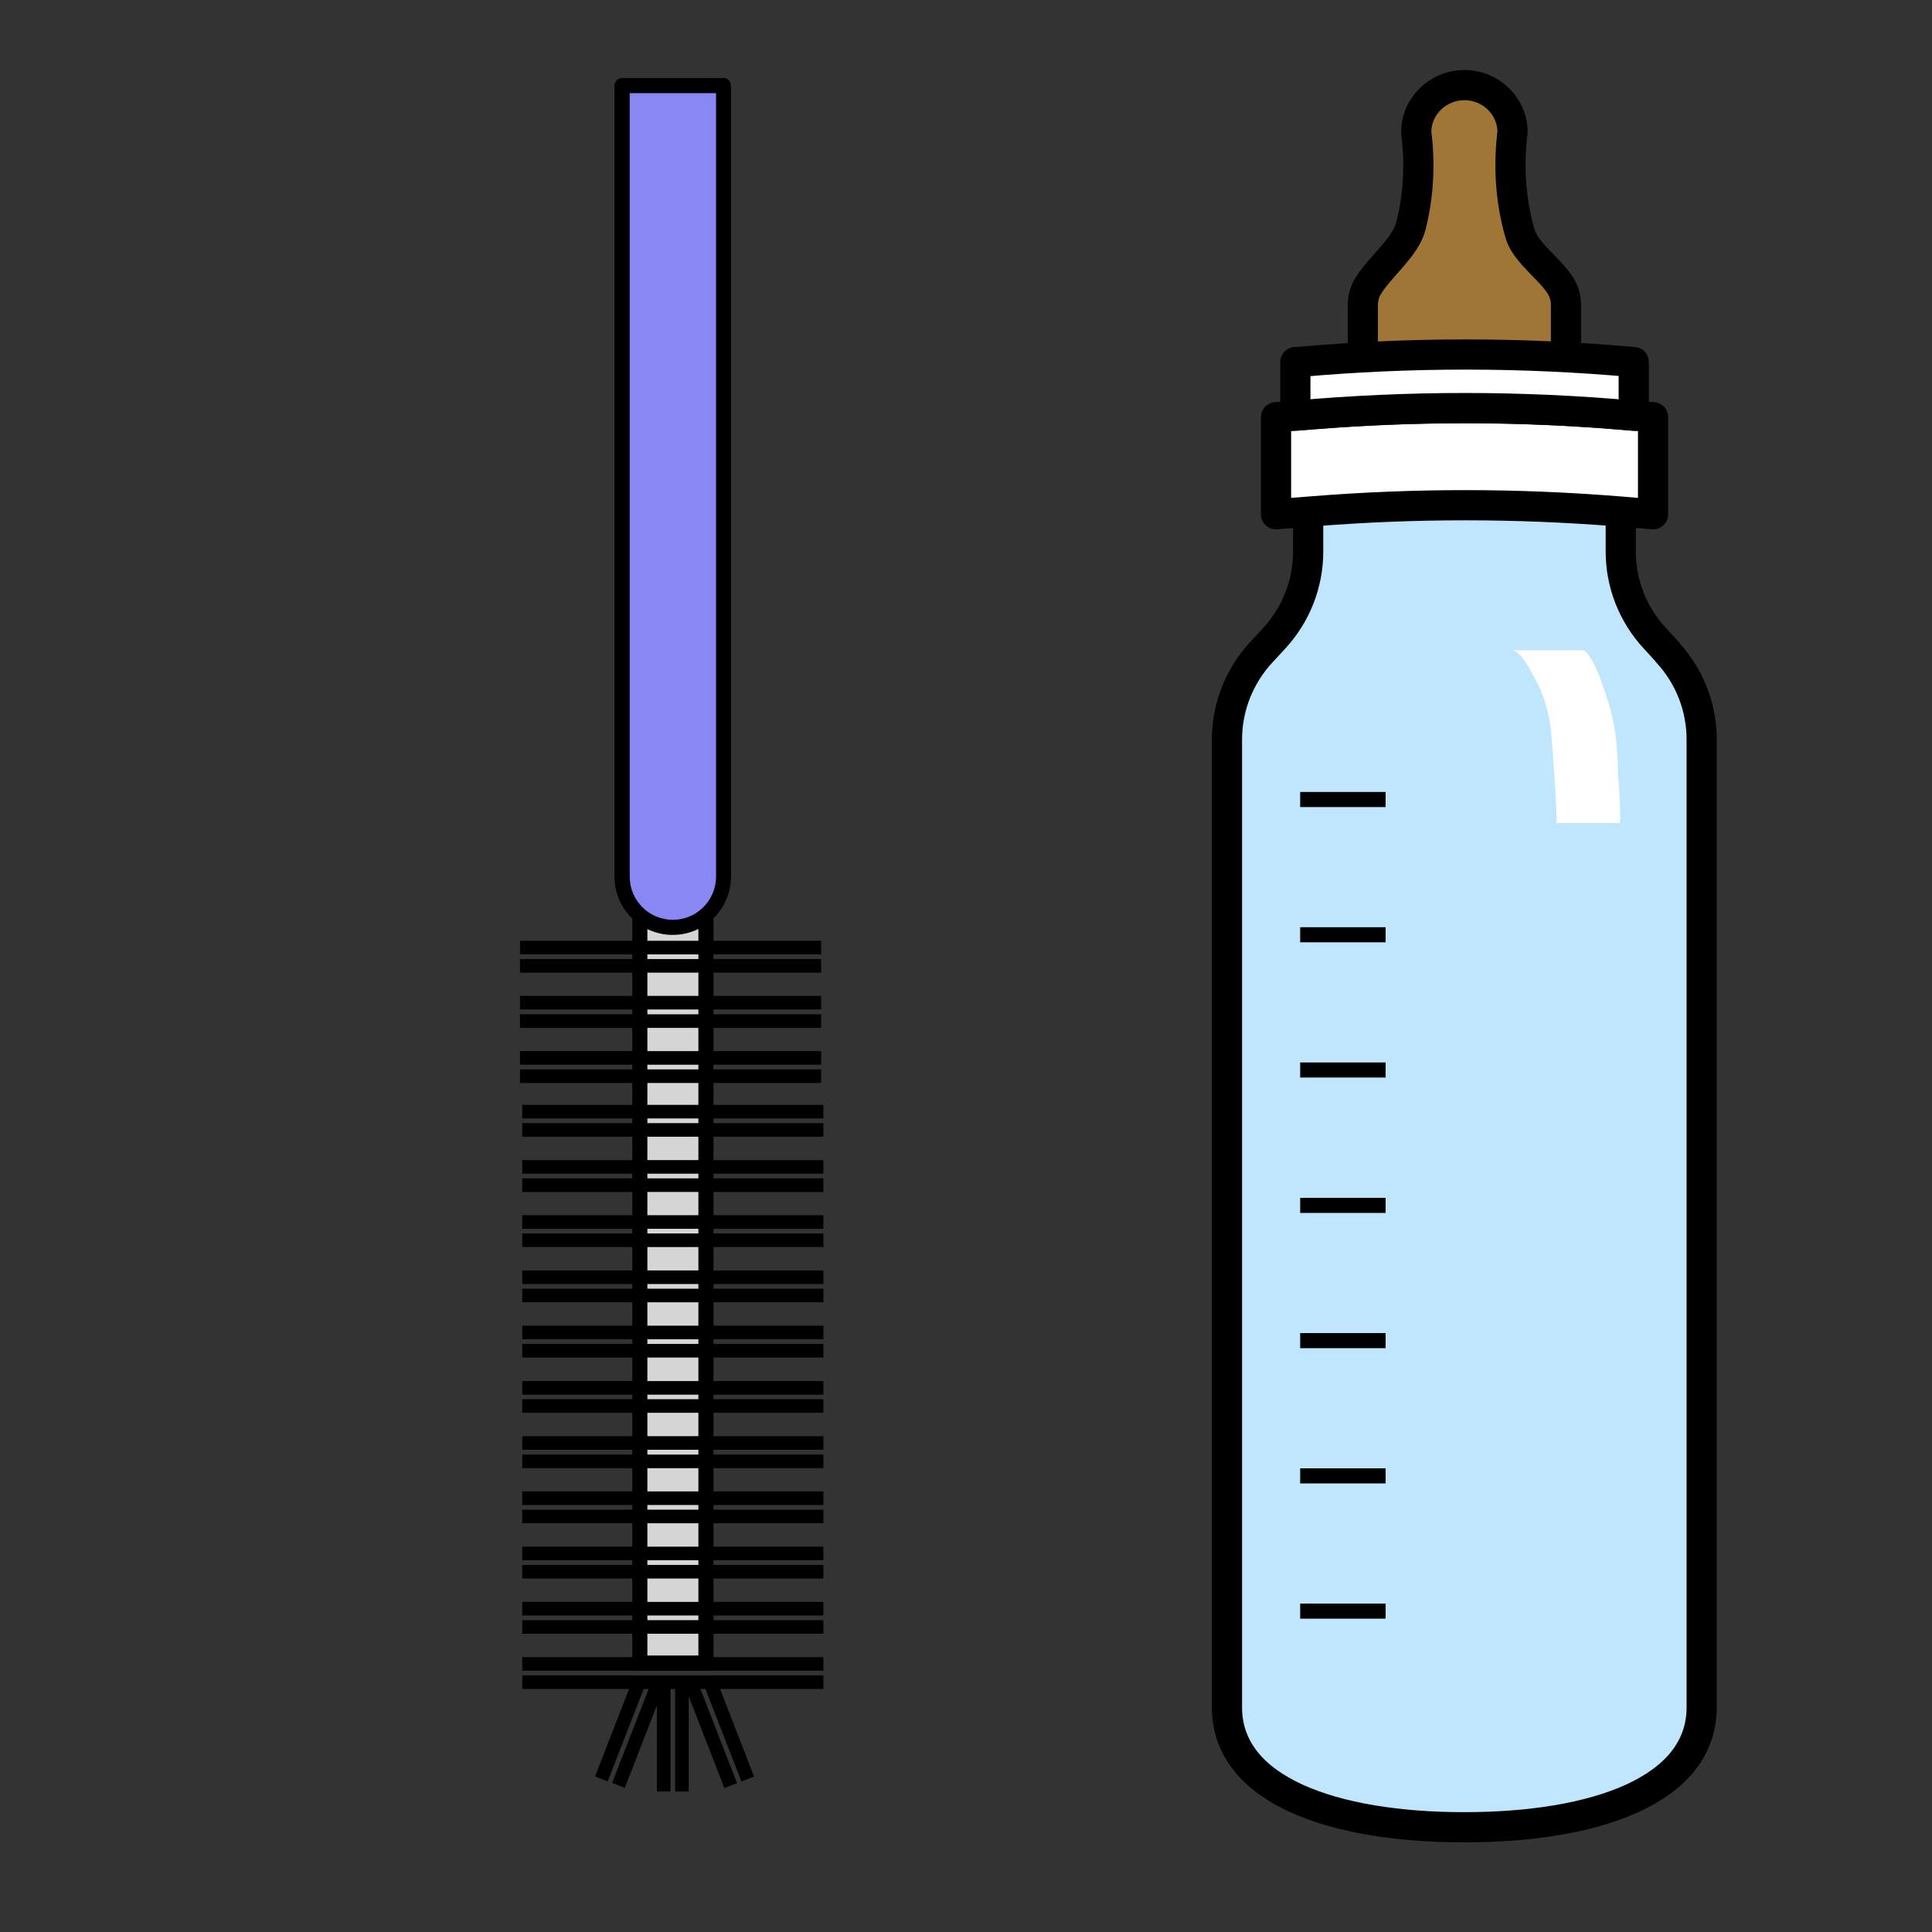 <?xml version="1.0" encoding="UTF-8"?><svg id="Calque_1" xmlns="http://www.w3.org/2000/svg" viewBox="0 0 128 128"><rect x="0" y="0" width="128" height="128" fill="#333333" stroke="none"/><defs><style>.cls-1{fill:#f3d587;}.cls-2,.cls-3{fill:#fff;}.cls-4{fill:#d6d6d6;}.cls-5{fill:#8987f3;}.cls-6{fill:#a07637;}.cls-6,.cls-7,.cls-3{stroke-linecap:round;stroke-linejoin:round;stroke-width:2px;}.cls-6,.cls-7,.cls-3,.cls-8{stroke:#000;}.cls-7{fill:#bfe6fc;}.cls-8{fill:none;stroke-miterlimit:10;}</style></defs><path class="cls-7" d="M110.49,43.24c1.45,1.57,2.25,3.62,2.25,5.75V113.12c0,5.49-7.04,7.94-15.73,7.94s-15.72-2.45-15.72-7.94V48.99c0-2.13,.81-4.19,2.26-5.76l.86-.93c1.45-1.57,2.26-3.62,2.26-5.76v-4.83h20.71v4.84c0,2.13,.81,4.18,2.26,5.74l.86,.94Z"/><path class="cls-6" d="M103.75,20.22v4.56h-13.46v-4.56c0-.46,.12-.88,.34-1.25,.76-1.27,2.49-2.58,2.85-4.01,.33-1.31,.49-2.65,.49-4,0-.51-.02-1.02-.07-1.54-.02-.22-.05-.44-.07-.66,0-1.72,1.43-3.12,3.19-3.12s3.19,1.4,3.19,3.12c-.03,.22-.05,.44-.07,.66-.18,2.05,0,4.1,.57,6.07,.35,1.25,2.04,2.36,2.7,3.48,.22,.36,.34,.79,.34,1.24Z"/><path class="cls-3" d="M109.51,27.64l-2.37-.19c-6.67-.54-13.36-.54-20.03-.01l-2.57,.2v6.43l2.51-.2c6.67-.53,13.36-.53,20.03,0l2.44,.2v-6.43Z"/><path class="cls-3" d="M108.23,27.54h-.01c-7.42-.67-14.88-.67-22.29-.01h-.11s0-3.54,0-3.54h.13c7.42-.67,14.88-.67,22.29,0h0v3.55Z"/><line class="cls-8" x1="86.14" y1="52.97" x2="91.8" y2="52.97"/><line class="cls-8" x1="86.14" y1="61.93" x2="91.8" y2="61.93"/><line class="cls-8" x1="86.14" y1="70.89" x2="91.8" y2="70.89"/><line class="cls-8" x1="86.14" y1="79.86" x2="91.8" y2="79.86"/><line class="cls-8" x1="86.14" y1="88.82" x2="91.8" y2="88.82"/><line class="cls-8" x1="86.14" y1="97.78" x2="91.8" y2="97.78"/><line class="cls-8" x1="86.14" y1="106.74" x2="91.8" y2="106.74"/><path class="cls-2" d="M100.16,43.08s4.62,0,4.64,0c.72,0,1.62,3,1.79,3.55,.48,1.54,.56,3.05,.62,4.65,0,.22,.24,3.25,.08,3.25-1.73,0-2.45,0-4.18,0,.11,0-.32-6.06-.4-6.54-.17-1-.46-2.01-.95-2.9-.25-.46-.98-2-1.6-2Z"/><path class="cls-1" d="M44.14,40.22c0-.41,.2-.77,.45-.77s.45,.35,.45,.77-.2,.78-.45,.78-.45-.35-.45-.78Z"/><path class="cls-2" d="M44.14,40.22c0-.41,.2-.77,.45-.77s.45,.35,.45,.77-.2,.78-.45,.78-.45-.35-.45-.78Z"/><g><path class="cls-4" d="M42.53,57.7h4.1c.08,0,.14,.06,.14,.14v52.21c0,.08-.06,.14-.14,.14h-4.1c-.08,0-.14-.06-.14-.14V57.84c0-.08,.06-.14,.14-.14Z"/><path d="M46.27,58.2v51.48h-3.38V58.2h3.38m.36-1h-4.1c-.35,0-.64,.29-.64,.64v52.21c0,.35,.29,.64,.64,.64h4.1c.35,0,.64-.29,.64-.64V57.84c0-.35-.29-.64-.64-.64h0Z"/></g><g><path class="cls-5" d="M44.58,61.43c-1.85,0-3.36-1.51-3.36-3.36V5.68l6.7-.02,.02,52.41c0,1.85-1.5,3.36-3.36,3.36Z"/><path d="M47.44,6.17V58.08c0,1.57-1.28,2.86-2.86,2.86s-2.86-1.28-2.86-2.86V6.17h5.71m.48-1h-6.68c-.29,0-.52,.23-.52,.52V58.08c0,2.13,1.73,3.86,3.86,3.86s3.86-1.73,3.86-3.86V5.68c0-.29-.23-.52-.52-.52h0Z"/></g><rect x="34.61" y="111" width="19.95" height=".9" transform="translate(89.16 222.9) rotate(-180)"/><rect x="34.61" y="107.34" width="19.95" height=".9" transform="translate(89.16 215.58) rotate(-180)"/><rect x="34.61" y="103.68" width="19.95" height=".9" transform="translate(89.16 208.26) rotate(-180)"/><rect x="34.61" y="100.02" width="19.95" height=".9" transform="translate(89.16 200.94) rotate(-180)"/><rect x="34.61" y="96.36" width="19.95" height=".9" transform="translate(89.16 193.63) rotate(-180)"/><rect x="34.61" y="92.71" width="19.95" height=".9" transform="translate(89.16 186.31) rotate(-180)"/><rect x="34.61" y="85.39" width="19.95" height=".9" transform="translate(89.16 171.67) rotate(-180)"/><rect x="34.61" y="89.05" width="19.95" height=".9" transform="translate(89.16 178.99) rotate(-180)"/><rect x="34.61" y="81.73" width="19.95" height=".9" transform="translate(89.16 164.35) rotate(-180)"/><rect x="34.61" y="78.07" width="19.95" height=".9" transform="translate(89.16 157.04) rotate(-180)"/><rect x="34.61" y="74.41" width="19.95" height=".9" transform="translate(89.16 149.72) rotate(-180)"/><rect x="34.61" y="109.79" width="19.95" height=".9" transform="translate(89.16 220.48) rotate(-180)"/><rect x="34.61" y="106.13" width="19.95" height=".9" transform="translate(89.16 213.16) rotate(-180)"/><rect x="34.61" y="102.47" width="19.95" height=".9" transform="translate(89.16 205.84) rotate(-180)"/><rect x="34.61" y="98.81" width="19.95" height=".9" transform="translate(89.16 198.52) rotate(-180)"/><rect x="34.61" y="95.15" width="19.95" height=".9" transform="translate(89.16 191.2) rotate(-180)"/><rect x="34.61" y="91.49" width="19.95" height=".9" transform="translate(89.16 183.89) rotate(-180)"/><rect x="34.61" y="84.18" width="19.95" height=".9" transform="translate(89.16 169.25) rotate(-180)"/><rect x="34.61" y="87.84" width="19.95" height=".9" transform="translate(89.16 176.57) rotate(-180)"/><rect x="34.61" y="80.52" width="19.95" height=".9" transform="translate(89.16 161.93) rotate(-180)"/><rect x="34.61" y="76.86" width="19.95" height=".9" transform="translate(89.16 154.62) rotate(-180)"/><rect x="34.61" y="73.2" width="19.95" height=".9" transform="translate(89.16 147.3) rotate(-180)"/><rect x="34.45" y="70.86" width="19.95" height=".9" transform="translate(88.85 142.61) rotate(-180)"/><rect x="34.45" y="67.2" width="19.95" height=".9" transform="translate(88.85 135.3) rotate(-180)"/><rect x="34.45" y="63.54" width="19.95" height=".9" transform="translate(88.85 127.98) rotate(-180)"/><rect x="34.45" y="69.65" width="19.95" height=".9" transform="translate(88.85 140.19) rotate(-180)"/><rect x="34.45" y="65.99" width="19.95" height=".9" transform="translate(88.85 132.87) rotate(-180)"/><rect x="34.45" y="62.33" width="19.95" height=".9" transform="translate(88.85 125.56) rotate(-180)"/><g><rect x="44.68" y="114.08" width="7.13" height=".9" transform="translate(137.49 28.05) rotate(68.74)"/><rect x="43.55" y="114.52" width="7.13" height=".9" transform="translate(137.18 29.38) rotate(68.74)"/></g><g><rect x="41.62" y="114.69" width="7.12" height=".9" transform="translate(160.32 69.95) rotate(90)"/><rect x="40.41" y="114.69" width="7.12" height=".9" transform="translate(159.11 71.16) rotate(90)"/></g><g><rect x="37.58" y="114.08" width="7.13" height=".9" transform="translate(162.79 117.72) rotate(111.26)"/><rect x="38.7" y="114.52" width="7.13" height=".9" transform="translate(164.74 117.26) rotate(111.26)"/></g></svg>